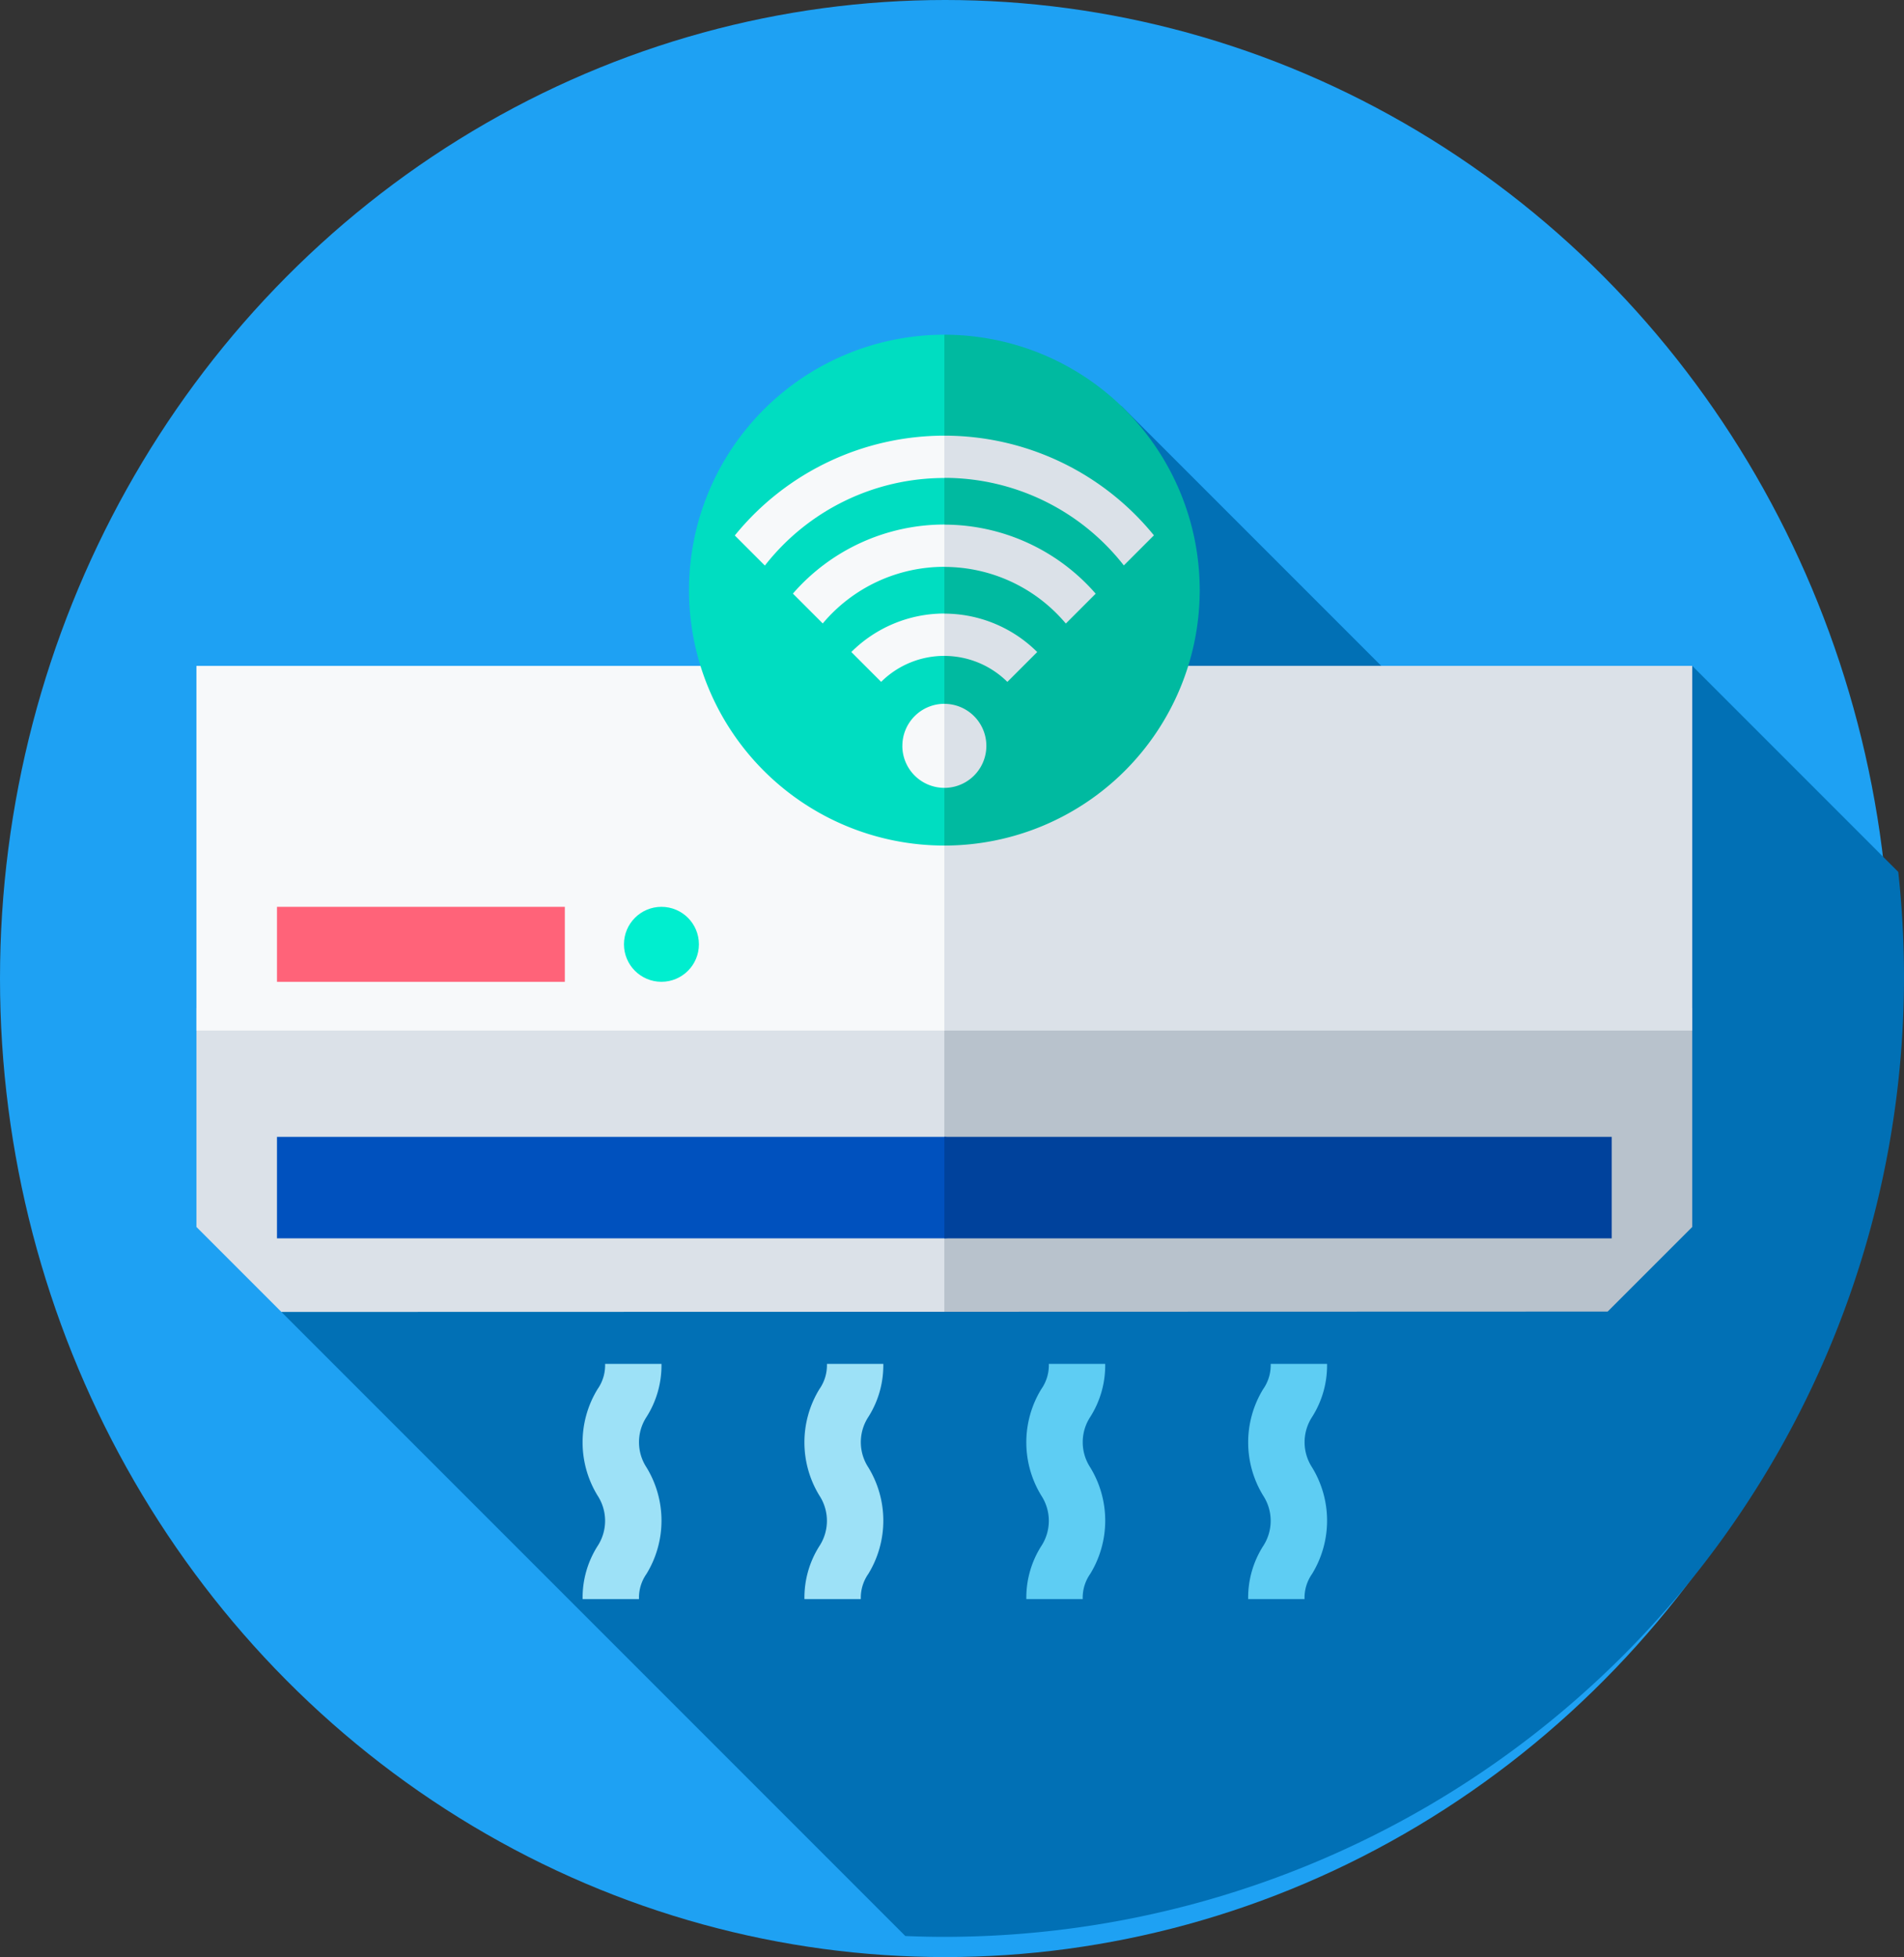 <svg xmlns="http://www.w3.org/2000/svg" width="57.413" height="59" viewBox="0 0 57.413 59">
  <rect x="0" y="0" width="57.413" height="59" fill="#333333" stroke="none"/>
  <g id="Group_9411" data-name="Group 9411" transform="translate(-29 -340)">
    <g id="_001-air_conditioner" data-name="001-air conditioner" transform="translate(29 340.486)">
      <g id="Group_3877" data-name="Group 3877" transform="translate(0 0)">
        <g id="Group_3876" data-name="Group 3876">
          <g id="Group_3875" data-name="Group 3875">
            <g id="Group_3874" data-name="Group 3874">
              <g id="Group_3873" data-name="Group 3873">
                <g id="Group_3872" data-name="Group 3872">
                  <g id="Group_3871" data-name="Group 3871">
                    <g id="Group_3870" data-name="Group 3870">
                      <g id="Group_3869" data-name="Group 3869">
                        <g id="Group_3868" data-name="Group 3868">
                          <g id="Group_3867" data-name="Group 3867">
                            <g id="Group_3866" data-name="Group 3866">
                              <g id="Group_3865" data-name="Group 3865">
                                <g id="Group_3864" data-name="Group 3864">
                                  <g id="Group_3863" data-name="Group 3863">
                                    <g id="Group_3862" data-name="Group 3862">
                                      <g id="Group_3861" data-name="Group 3861">
                                        <g id="Group_3860" data-name="Group 3860">
                                          <g id="Group_3859" data-name="Group 3859">
                                            <g id="Group_3858" data-name="Group 3858">
                                              <ellipse id="Ellipse_774" data-name="Ellipse 774" cx="28.5" cy="29.5" rx="28.5" ry="29.5" transform="translate(0 -0.486)" fill="#1ea1f3"/>
                                            </g>
                                          </g>
                                        </g>
                                      </g>
                                    </g>
                                  </g>
                                </g>
                              </g>
                            </g>
                          </g>
                        </g>
                      </g>
                    </g>
                  </g>
                </g>
              </g>
            </g>
          </g>
        </g>
      </g>
      <path id="Path_3324" data-name="Path 3324" d="M117.005,116.248l-12.523-12.523-25.33,27.312,18.813,18.813c.417.017.836.027,1.258.025a28.937,28.937,0,0,0,28.856-29.018,29.277,29.277,0,0,0-.173-3.086l-6.212-6.212Z" transform="translate(-70.666 -91.971)" fill="#0170b5"/>
      <g id="Group_3899" data-name="Group 3899" transform="translate(5.923 19.588)">
        <g id="Group_3884" data-name="Group 3884" transform="translate(0 9.186)">
          <g id="Group_3881" data-name="Group 3881" transform="translate(0 0)">
            <g id="Group_3880" data-name="Group 3880">
              <g id="Group_3879" data-name="Group 3879">
                <g id="Group_3878" data-name="Group 3878">
                  <path id="Path_3325" data-name="Path 3325" d="M79.037,264.578l11.276-3.919-11.276-6.368-22.552,1.13v6.6l2.562,2.562Z" transform="translate(-56.485 -254.292)" fill="#dbe1e8"/>
                </g>
              </g>
            </g>
          </g>
          <g id="Group_3883" data-name="Group 3883" transform="translate(22.552)">
            <g id="Group_3882" data-name="Group 3882">
              <path id="Path_3326" data-name="Path 3326" d="M256,264.578V254.292l22.552,1.13v6.6l-2.55,2.55Z" transform="translate(-256 -254.292)" fill="#b8c2cc"/>
            </g>
          </g>
        </g>
        <g id="Group_3891" data-name="Group 3891" transform="translate(2.429 14.199)">
          <g id="Group_3888" data-name="Group 3888">
            <g id="Group_3887" data-name="Group 3887">
              <g id="Group_3886" data-name="Group 3886">
                <g id="Group_3885" data-name="Group 3885">
                  <path id="Path_3327" data-name="Path 3327" d="M98.1,301.7H77.972V298.64H98.1l10.062,1.748Z" transform="translate(-77.972 -298.64)" fill="#0051be"/>
                </g>
              </g>
            </g>
          </g>
          <g id="Group_3890" data-name="Group 3890" transform="translate(20.124 0)">
            <g id="Group_3889" data-name="Group 3889">
              <path id="Path_3328" data-name="Path 3328" d="M256,298.64h20.124V301.7H256Z" transform="translate(-256 -298.64)" fill="#00429c"/>
            </g>
          </g>
        </g>
        <g id="Group_3898" data-name="Group 3898">
          <g id="Group_3895" data-name="Group 3895" transform="translate(0 0)">
            <g id="Group_3894" data-name="Group 3894">
              <g id="Group_3893" data-name="Group 3893">
                <g id="Group_3892" data-name="Group 3892">
                  <path id="Path_3329" data-name="Path 3329" d="M79.037,184.021H56.485V173.027H79.037l11.276,6.289Z" transform="translate(-56.485 -173.027)" fill="#f7f9fa"/>
                </g>
              </g>
            </g>
          </g>
          <g id="Group_3897" data-name="Group 3897" transform="translate(22.552)">
            <g id="Group_3896" data-name="Group 3896">
              <path id="Path_3330" data-name="Path 3330" d="M256,173.027h22.552v10.994H256Z" transform="translate(-256 -173.027)" fill="#dbe1e8"/>
            </g>
          </g>
        </g>
        <path id="Path_3331" data-name="Path 3331" d="M77.972,237.293h8.68v2.261h-8.68Z" transform="translate(-75.543 -230.029)" fill="#ff6379"/>
        <ellipse id="Ellipse_775" data-name="Ellipse 775" cx="1.13" cy="1.13" rx="1.13" ry="1.13" transform="translate(12.892 7.264)" fill="#00eecf"/>
      </g>
      <g id="Group_3902" data-name="Group 3902" transform="translate(20.776 9.604)">
        <g id="Group_3900" data-name="Group 3900">
          <path id="Path_3332" data-name="Path 3332" d="M203.281,92.4l-7.7,7.7a7.7,7.7,0,1,1,0-15.4Z" transform="translate(-187.881 -84.699)" fill="#00ddc1"/>
          <path id="Path_3333" data-name="Path 3333" d="M263.7,92.4a7.7,7.7,0,0,1-7.7,7.7V84.7A7.7,7.7,0,0,1,263.7,92.4Z" transform="translate(-248.3 -84.699)" fill="#00baa0"/>
        </g>
        <g id="Group_3901" data-name="Group 3901" transform="translate(1.381 3.044)">
          <path id="Path_3334" data-name="Path 3334" d="M206.416,111.628a8.138,8.138,0,0,0-6.319,3.009l.907.907a6.867,6.867,0,0,1,5.412-2.64l.632-.6Zm-4.567,4.761.9.9a4.784,4.784,0,0,1,3.663-1.707l.632-.582-.632-.693A6.055,6.055,0,0,0,201.849,116.389Zm3.3,4.59a1.266,1.266,0,0,0,1.266,1.266l.316-1.315-.316-1.218A1.266,1.266,0,0,0,205.15,120.979Zm-1.539-2.829.9.9a2.7,2.7,0,0,1,1.9-.783l.632-.6-.632-.677A3.973,3.973,0,0,0,203.611,118.15Z" transform="translate(-200.097 -111.628)" fill="#f7f9fa"/>
          <path id="Path_3335" data-name="Path 3335" d="M256,114.31v1.275a4.784,4.784,0,0,1,3.663,1.707l.9-.9A6.055,6.055,0,0,0,256,114.31Zm0,3.958a2.7,2.7,0,0,1,1.9.783l.9-.9A3.973,3.973,0,0,0,256,116.993Zm0-6.64V112.9a6.867,6.867,0,0,1,5.412,2.64l.907-.907A8.138,8.138,0,0,0,256,111.628Zm0,8.085v2.533a1.266,1.266,0,1,0,0-2.533Z" transform="translate(-249.681 -111.628)" fill="#dbe1e8"/>
        </g>
      </g>
      <g id="Group_3907" data-name="Group 3907" transform="translate(17.572 40.628)">
        <g id="Group_3903" data-name="Group 3903" transform="translate(6.69)">
          <path id="Path_3336" data-name="Path 3336" d="M220.416,366.258h-1.7a2.9,2.9,0,0,1,.451-1.6,1.39,1.39,0,0,0,0-1.522,3.076,3.076,0,0,1,0-3.209,1.252,1.252,0,0,0,.227-.761h1.7a2.9,2.9,0,0,1-.451,1.6,1.389,1.389,0,0,0,0,1.521,3.077,3.077,0,0,1,0,3.209A1.252,1.252,0,0,0,220.416,366.258Z" transform="translate(-218.721 -359.163)" fill="#9de1f7"/>
        </g>
        <g id="Group_3904" data-name="Group 3904">
          <path id="Path_3337" data-name="Path 3337" d="M161.234,366.258h-1.7a2.9,2.9,0,0,1,.451-1.6,1.39,1.39,0,0,0,0-1.522,3.076,3.076,0,0,1,0-3.209,1.252,1.252,0,0,0,.227-.761h1.7a2.9,2.9,0,0,1-.451,1.6,1.389,1.389,0,0,0,0,1.521,3.077,3.077,0,0,1,0,3.209A1.252,1.252,0,0,0,161.234,366.258Z" transform="translate(-159.538 -359.163)" fill="#9de1f7"/>
        </g>
        <g id="Group_3905" data-name="Group 3905" transform="translate(20.069)">
          <path id="Path_3338" data-name="Path 3338" d="M338.783,366.258h-1.7a2.9,2.9,0,0,1,.452-1.6,1.39,1.39,0,0,0,0-1.522,3.076,3.076,0,0,1,0-3.209,1.252,1.252,0,0,0,.227-.761h1.7a2.9,2.9,0,0,1-.451,1.6,1.39,1.39,0,0,0,0,1.521,3.077,3.077,0,0,1,0,3.209A1.252,1.252,0,0,0,338.783,366.258Z" transform="translate(-337.087 -359.163)" fill="#5ecdf3"/>
        </g>
        <g id="Group_3906" data-name="Group 3906" transform="translate(13.38)">
          <path id="Path_3339" data-name="Path 3339" d="M279.6,366.258h-1.7a2.9,2.9,0,0,1,.451-1.6,1.389,1.389,0,0,0,0-1.522,3.076,3.076,0,0,1,0-3.209,1.252,1.252,0,0,0,.227-.761h1.7a2.9,2.9,0,0,1-.451,1.6,1.389,1.389,0,0,0,0,1.521,3.076,3.076,0,0,1,0,3.209A1.252,1.252,0,0,0,279.6,366.258Z" transform="translate(-277.904 -359.163)" fill="#5ecdf3"/>
        </g>
      </g>
    </g>
  </g>
</svg>
